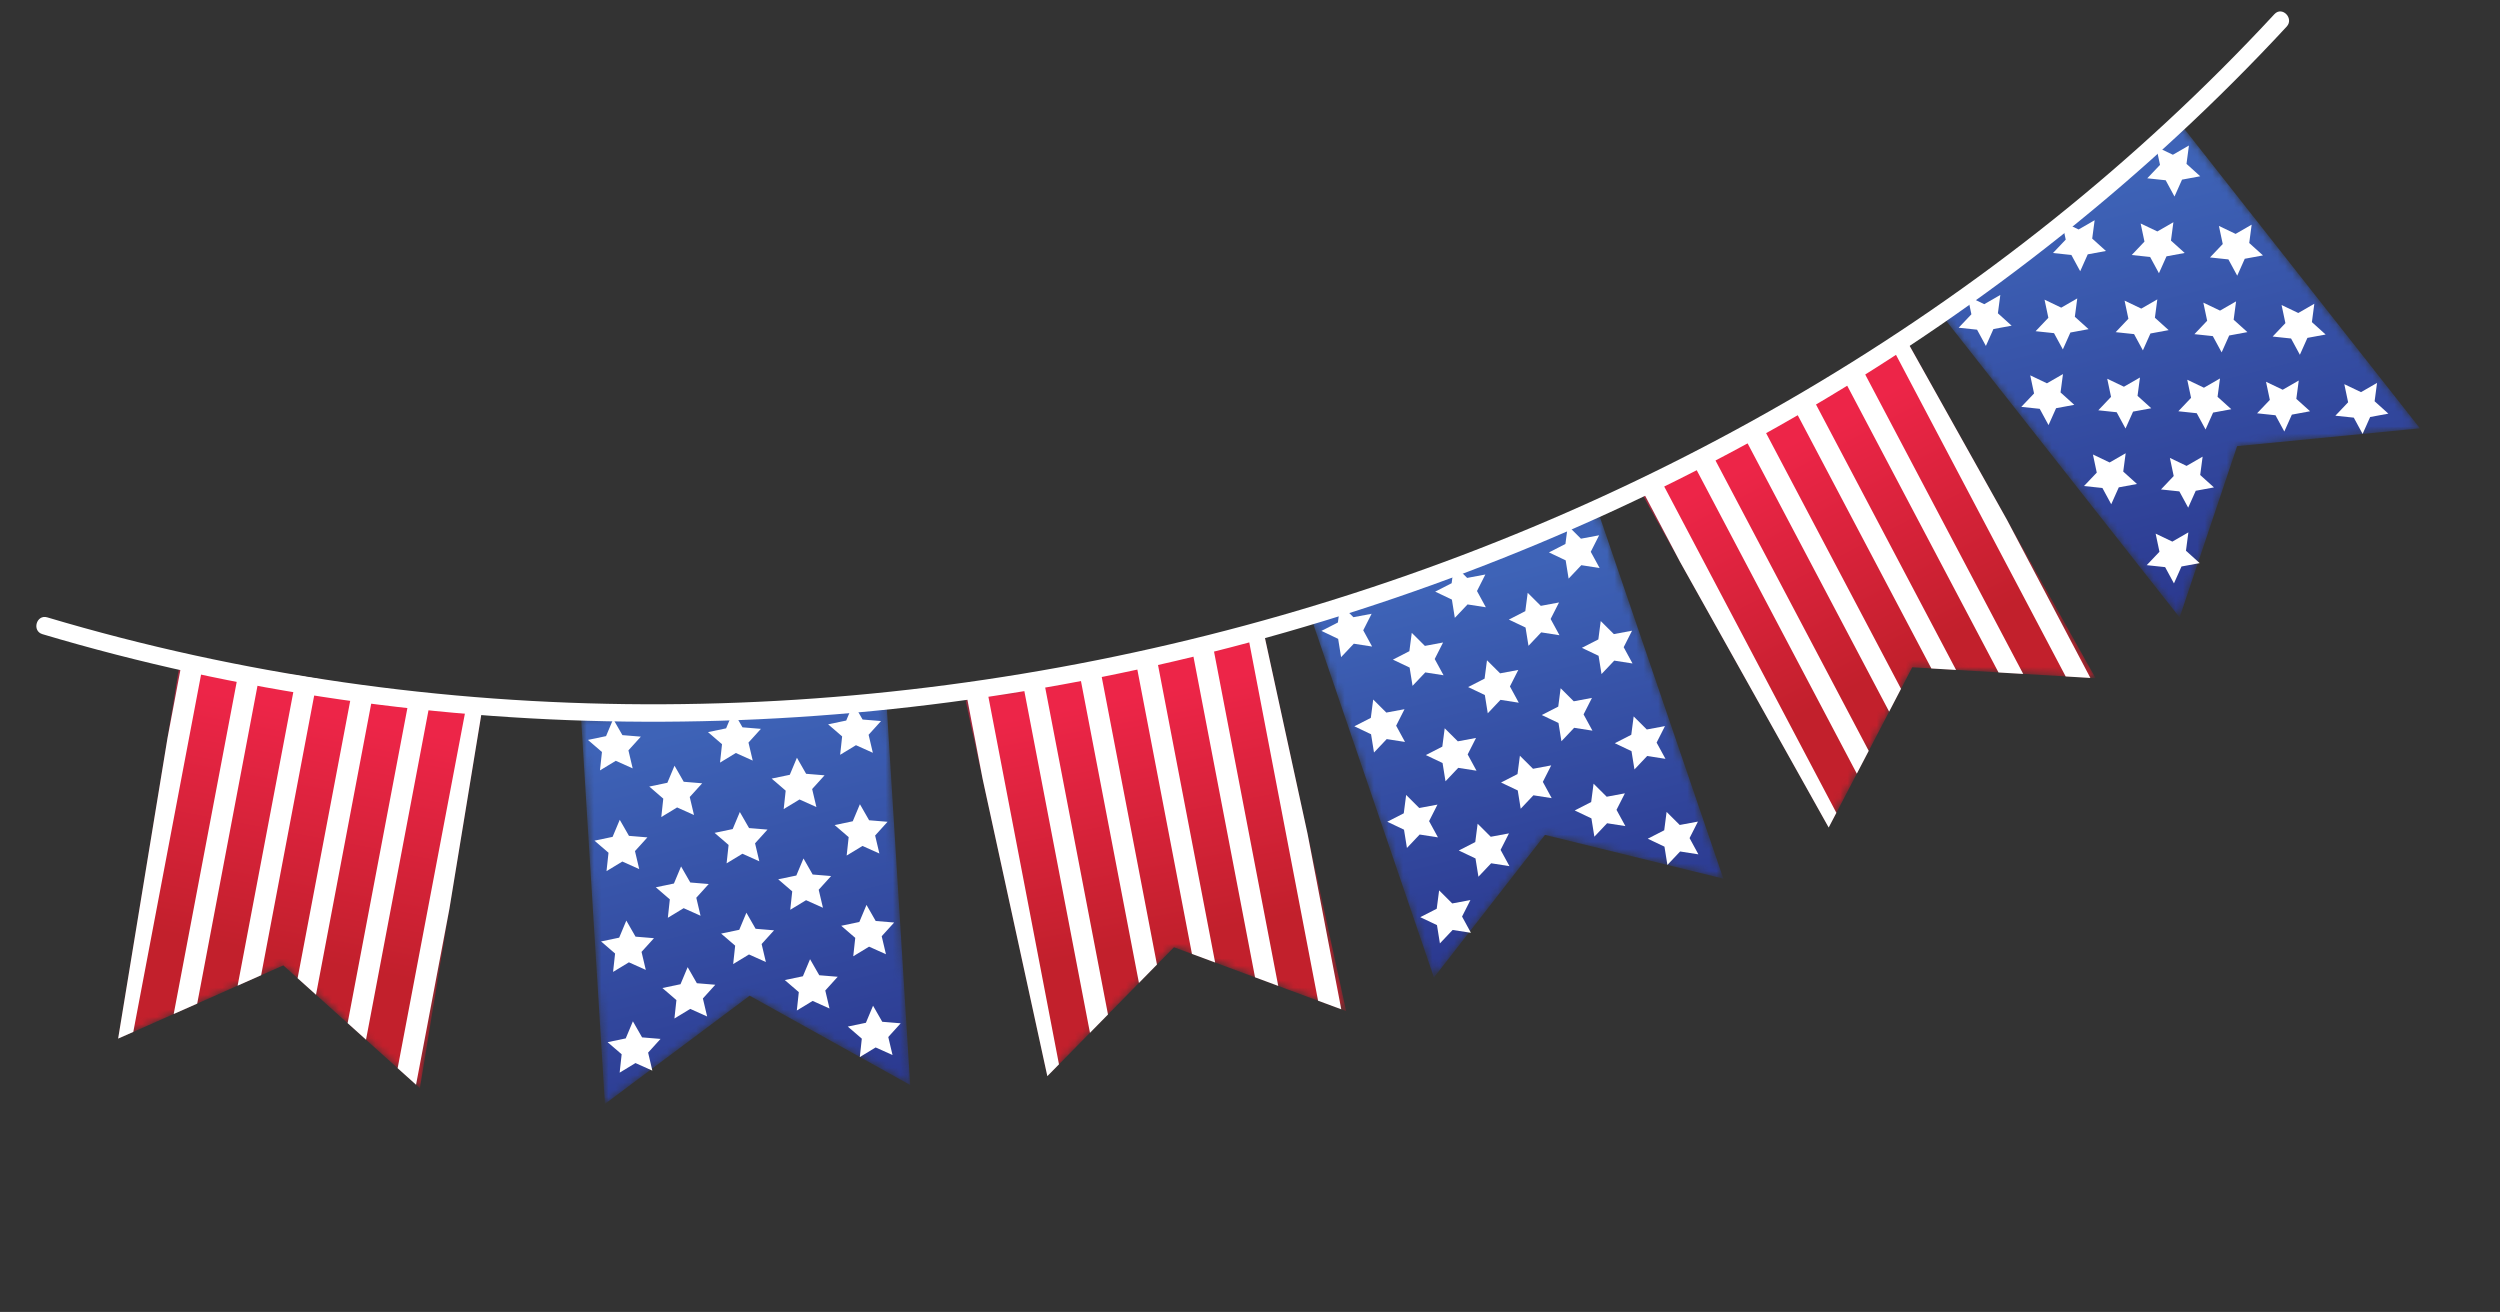 <svg width="343" height="180" viewBox="0 0 343 180" fill="none" xmlns="http://www.w3.org/2000/svg">
<rect x="0" y="0" width="343" height="180" fill="#333333" stroke="none"/>
<mask id="mask0_290_14476" style="mask-type:luminance" maskUnits="userSpaceOnUse" x="266" y="16" width="67" height="69">
<path d="M266.169 42.944L299.042 84.716L304.327 68.982L306.933 61.212L332.018 58.767L299.146 16.995L266.169 42.944Z" fill="white"/>
</mask>
<g mask="url(#mask0_290_14476)">
<path d="M266.169 42.944L299.042 84.716L304.327 68.982L306.933 61.212L332.018 58.767L299.146 16.995L266.169 42.944Z" fill="url(#paint0_linear_290_14476)"/>
</g>
<path d="M295.828 20.136L296.354 22.622L294.605 24.463L297.131 24.732L298.34 26.964L299.376 24.646L301.874 24.184L299.988 22.482L300.321 19.963L298.12 21.232L295.828 20.136Z" fill="white"/>
<path d="M293.696 30.662L294.221 33.145L292.472 34.988L294.997 35.257L296.207 37.488L297.244 35.169L299.742 34.708L297.856 33.007L298.189 30.489L295.988 31.755L293.696 30.662Z" fill="white"/>
<path d="M280.51 41.114L281.035 43.598L279.285 45.441L281.81 45.708L283.023 47.94L284.057 45.622L286.553 45.161L284.668 43.46L285.001 40.942L282.801 42.21L280.51 41.114Z" fill="white"/>
<path d="M282.892 30.389L283.417 32.873L281.667 34.714L284.192 34.982L285.404 37.214L286.439 34.895L288.936 34.434L287.051 32.733L287.384 30.216L285.184 31.482L282.892 30.389Z" fill="white"/>
<path d="M269.951 40.637L270.476 43.12L268.726 44.963L271.252 45.232L272.464 47.464L273.498 45.145L275.996 44.683L274.111 42.982L274.444 40.465L272.242 41.732L269.951 40.637Z" fill="white"/>
<path d="M304.434 30.996L304.96 33.48L303.21 35.321L305.736 35.59L306.947 37.824L307.982 35.503L310.48 35.041L308.595 33.34L308.926 30.823L306.725 32.09L304.434 30.996Z" fill="white"/>
<path d="M291.492 41.246L292.016 43.73L290.269 45.572L292.793 45.84L294.004 48.074L295.04 45.755L297.538 45.294L295.652 43.592L295.984 41.074L293.783 42.342L291.492 41.246Z" fill="white"/>
<path d="M278.547 51.496L279.073 53.981L277.323 55.822L279.849 56.09L281.059 58.324L282.096 56.005L284.592 55.543L282.707 53.842L283.041 51.322L280.84 52.59L278.547 51.496Z" fill="white"/>
<path d="M302.297 41.522L302.823 44.006L301.074 45.847L303.598 46.115L304.809 48.347L305.845 46.03L308.342 45.567L306.457 43.866L306.79 41.349L304.589 42.615L302.297 41.522Z" fill="white"/>
<path d="M289.111 51.964L289.634 54.45L287.886 56.292L290.41 56.559L291.622 58.793L292.658 56.473L295.155 56.013L293.27 54.31L293.603 51.793L291.401 53.059L289.111 51.964Z" fill="white"/>
<path d="M313.032 41.849L313.557 44.333L311.808 46.174L314.334 46.443L315.543 48.675L316.579 46.357L319.077 45.897L317.193 44.194L317.524 41.675L315.324 42.943L313.032 41.849Z" fill="white"/>
<path d="M300.09 52.099L300.614 54.583L298.866 56.424L301.391 56.693L302.602 58.925L303.637 56.607L306.135 56.145L304.249 54.444L304.583 51.924L302.381 53.195L300.09 52.099Z" fill="white"/>
<path d="M287.149 62.356L287.675 64.842L285.925 66.683L288.45 66.952L289.661 69.183L290.696 66.866L293.194 66.403L291.309 64.702L291.642 62.185L289.441 63.452L287.149 62.356Z" fill="white"/>
<path d="M310.896 52.379L311.422 54.865L309.671 56.705L312.197 56.973L313.408 59.206L314.443 56.888L316.941 56.425L315.056 54.725L315.389 52.206L313.187 53.473L310.896 52.379Z" fill="white"/>
<path d="M297.708 62.825L298.232 65.31L296.484 67.152L299.008 67.42L300.218 69.652L301.256 67.333L303.753 66.872L301.866 65.17L302.199 62.652L299.998 63.921L297.708 62.825Z" fill="white"/>
<path d="M321.639 52.708L322.162 55.192L320.413 57.035L322.939 57.301L324.15 59.534L325.185 57.214L327.683 56.753L325.797 55.053L326.13 52.535L323.93 53.802L321.639 52.708Z" fill="white"/>
<path d="M295.753 73.215L296.278 75.701L294.53 77.54L297.055 77.809L298.266 80.043L299.301 77.722L301.798 77.262L299.914 75.559L300.245 73.042L298.045 74.309L295.753 73.215Z" fill="white"/>
<mask id="mask1_290_14476" style="mask-type:luminance" maskUnits="userSpaceOnUse" x="179" y="70" width="58" height="65">
<path d="M179.562 83.807L196.736 134.11L206.935 121.014L211.97 114.545L236.447 120.552L219.27 70.247L179.562 83.807Z" fill="white"/>
</mask>
<g mask="url(#mask1_290_14476)">
<path d="M179.562 83.807L196.736 134.11L206.935 121.014L211.97 114.545L236.447 120.552L219.27 70.247L179.562 83.807Z" fill="url(#paint1_linear_290_14476)"/>
</g>
<path d="M215.104 72.116L214.777 74.633L212.516 75.792L214.81 76.881L215.213 79.387L216.959 77.543L219.469 77.936L218.252 75.707L219.401 73.44L216.905 73.908L215.104 72.116Z" fill="white"/>
<path d="M209.6 81.334L209.272 83.85L207.012 85.009L209.305 86.099L209.708 88.606L211.453 86.761L213.962 87.154L212.746 84.923L213.897 82.657L211.399 83.124L209.6 81.334Z" fill="white"/>
<path d="M193.694 86.826L193.366 89.342L191.106 90.501L193.4 91.591L193.801 94.099L195.547 92.254L198.056 92.646L196.842 90.416L197.99 88.15L195.495 88.617L193.694 86.826Z" fill="white"/>
<path d="M199.494 77.497L199.166 80.017L196.906 81.173L199.2 82.263L199.602 84.77L201.348 82.928L203.857 83.318L202.643 81.088L203.79 78.822L201.294 79.29L199.494 77.497Z" fill="white"/>
<path d="M183.889 82.886L183.561 85.405L181.3 86.561L183.595 87.652L183.997 90.161L185.742 88.316L188.253 88.707L187.037 86.477L188.186 84.211L185.688 84.679L183.889 82.886Z" fill="white"/>
<path d="M219.621 85.207L219.292 87.727L217.031 88.884L219.325 89.974L219.728 92.481L221.474 90.637L223.982 91.029L222.769 88.797L223.917 86.532L221.421 86.998L219.621 85.207Z" fill="white"/>
<path d="M204.014 90.59L203.685 93.108L201.426 94.266L203.72 95.357L204.122 97.864L205.867 96.019L208.377 96.412L207.162 94.18L208.31 91.915L205.813 92.382L204.014 90.59Z" fill="white"/>
<path d="M188.403 95.974L188.076 98.492L185.817 99.65L188.109 100.74L188.512 103.247L190.257 101.403L192.767 101.794L191.551 99.565L192.7 97.3L190.203 97.765L188.403 95.974Z" fill="white"/>
<path d="M214.119 94.426L213.792 96.944L211.531 98.103L213.825 99.193L214.228 101.7L215.973 99.855L218.483 100.246L217.267 98.016L218.417 95.751L215.92 96.218L214.119 94.426Z" fill="white"/>
<path d="M198.213 99.918L197.886 102.436L195.625 103.595L197.919 104.685L198.322 107.192L200.068 105.348L202.576 105.74L201.363 103.509L202.511 101.245L200.014 101.711L198.213 99.918Z" fill="white"/>
<path d="M224.139 98.293L223.811 100.811L221.551 101.969L223.843 103.059L224.247 105.567L225.992 103.722L228.503 104.114L227.287 101.885L228.435 99.619L225.94 100.085L224.139 98.293Z" fill="white"/>
<path d="M208.53 103.685L208.202 106.203L205.942 107.362L208.236 108.45L208.639 110.958L210.384 109.114L212.893 109.505L211.678 107.275L212.827 105.01L210.329 105.477L208.53 103.685Z" fill="white"/>
<path d="M192.924 109.067L192.596 111.586L190.336 112.742L192.63 113.833L193.032 116.341L194.778 114.497L197.287 114.888L196.071 112.659L197.22 110.392L194.723 110.858L192.924 109.067Z" fill="white"/>
<path d="M218.638 107.52L218.31 110.038L216.051 111.195L218.343 112.285L218.747 114.794L220.494 112.949L223.002 113.341L221.785 111.11L222.935 108.845L220.438 109.312L218.638 107.52Z" fill="white"/>
<path d="M202.731 113.013L202.406 115.531L200.145 116.689L202.438 117.78L202.84 120.286L204.586 118.442L207.096 118.835L205.881 116.604L207.029 114.339L204.531 114.805L202.731 113.013Z" fill="white"/>
<path d="M228.658 111.394L228.331 113.914L226.07 115.072L228.364 116.161L228.767 118.669L230.513 116.823L233.021 117.216L231.808 114.986L232.956 112.721L230.459 113.186L228.658 111.394Z" fill="white"/>
<path d="M197.447 122.159L197.119 124.679L194.859 125.836L197.153 126.926L197.555 129.435L199.301 127.589L201.81 127.981L200.595 125.751L201.743 123.486L199.247 123.952L197.447 122.159Z" fill="white"/>
<mask id="mask2_290_14476" style="mask-type:luminance" maskUnits="userSpaceOnUse" x="79" y="95" width="46" height="57">
<path d="M79.712 98.401L82.996 151.456L96.29 141.517L102.854 136.607L124.877 148.862L121.592 95.808L79.712 98.401Z" fill="white"/>
</mask>
<g mask="url(#mask2_290_14476)">
<path d="M79.712 98.401L82.996 151.456L96.29 141.517L102.854 136.607L124.877 148.862L121.592 95.808L79.712 98.401Z" fill="url(#paint2_linear_290_14476)"/>
</g>
<path d="M117.083 96.515L116.102 98.858L113.618 99.378L115.541 101.035L115.268 103.559L117.438 102.241L119.754 103.282L119.172 100.811L120.878 98.927L118.346 98.719L117.083 96.515Z" fill="white"/>
<path d="M109.339 103.961L108.358 106.303L105.871 106.822L107.796 108.479L107.523 111.004L109.694 109.687L112.01 110.727L111.426 108.255L113.132 106.374L110.6 106.164L109.339 103.961Z" fill="white"/>
<path d="M92.544 105.054L91.564 107.397L89.079 107.917L91.002 109.574L90.73 112.098L92.899 110.78L95.216 111.821L94.633 109.348L96.34 107.467L93.808 107.258L92.544 105.054Z" fill="white"/>
<path d="M100.603 97.585L99.622 99.929L97.137 100.448L99.062 102.105L98.788 104.629L100.959 103.31L103.275 104.352L102.691 101.88L104.397 99.999L101.867 99.789L100.603 97.585Z" fill="white"/>
<path d="M84.131 98.657L83.151 100.997L80.664 101.517L82.589 103.175L82.315 105.699L84.486 104.382L86.803 105.422L86.22 102.95L87.925 101.068L85.394 100.859L84.131 98.657Z" fill="white"/>
<path d="M117.98 110.337L116.998 112.678L114.513 113.2L116.437 114.856L116.163 117.381L118.335 116.063L120.651 117.102L120.068 114.632L121.772 112.749L119.242 112.54L117.98 110.337Z" fill="white"/>
<path d="M101.506 111.407L100.524 113.749L98.04 114.269L99.963 115.927L99.69 118.451L101.86 117.132L104.178 118.172L103.594 115.703L105.3 113.819L102.77 113.61L101.506 111.407Z" fill="white"/>
<path d="M85.03 112.475L84.048 114.818L81.563 115.339L83.488 116.996L83.214 119.52L85.385 118.202L87.702 119.242L87.118 116.77L88.824 114.889L86.294 114.679L85.03 112.475Z" fill="white"/>
<path d="M110.238 117.779L109.257 120.121L106.77 120.641L108.695 122.297L108.421 124.824L110.592 123.506L112.908 124.547L112.325 122.073L114.03 120.192L111.498 119.983L110.238 117.779Z" fill="white"/>
<path d="M93.443 118.875L92.462 121.219L89.977 121.737L91.901 123.394L91.628 125.92L93.798 124.601L96.115 125.641L95.532 123.17L97.237 121.288L94.707 121.078L93.443 118.875Z" fill="white"/>
<path d="M118.883 124.155L117.9 126.497L115.414 127.017L117.341 128.675L117.066 131.2L119.236 129.881L121.553 130.922L120.97 128.45L122.676 126.569L120.145 126.358L118.883 124.155Z" fill="white"/>
<path d="M102.406 125.225L101.425 127.569L98.938 128.089L100.864 129.744L100.591 132.27L102.761 130.951L105.079 131.992L104.495 129.52L106.2 127.639L103.668 127.429L102.406 125.225Z" fill="white"/>
<path d="M85.931 126.304L84.951 128.647L82.465 129.166L84.389 130.824L84.114 133.347L86.285 132.03L88.603 133.071L88.019 130.598L89.724 128.718L87.194 128.508L85.931 126.304Z" fill="white"/>
<path d="M111.139 131.6L110.158 133.943L107.673 134.464L109.596 136.121L109.322 138.645L111.494 137.326L113.81 138.368L113.228 135.896L114.934 134.013L112.402 133.804L111.139 131.6Z" fill="white"/>
<path d="M94.347 132.694L93.365 135.036L90.879 135.556L92.804 137.213L92.531 139.739L94.701 138.42L97.019 139.461L96.436 136.99L98.14 135.107L95.609 134.898L94.347 132.694Z" fill="white"/>
<path d="M119.783 137.984L118.801 140.326L116.317 140.845L118.24 142.504L117.967 145.028L120.139 143.709L122.455 144.75L121.871 142.278L123.576 140.396L121.045 140.188L119.783 137.984Z" fill="white"/>
<path d="M86.833 140.125L85.851 142.468L83.364 142.987L85.291 144.645L85.016 147.17L87.187 145.851L89.503 146.891L88.921 144.419L90.626 142.538L88.094 142.328L86.833 140.125Z" fill="white"/>
<mask id="mask3_290_14476" style="mask-type:luminance" maskUnits="userSpaceOnUse" x="224" y="46" width="64" height="68">
<path d="M224.941 67.155L250.898 113.54L258.572 98.822L262.358 91.552L287.517 93.05L261.56 46.663L224.941 67.155Z" fill="white"/>
</mask>
<g mask="url(#mask3_290_14476)">
<path d="M224.941 67.155L250.898 113.54L258.572 98.822L262.358 91.552L287.517 93.05L261.56 46.663L224.941 67.155Z" fill="url(#paint3_linear_290_14476)"/>
</g>
<path d="M286.799 93.013L283.411 92.81L259.635 47.746L261.561 46.668L275.349 71.309L286.799 93.013Z" fill="white"/>
<path d="M277.584 92.464L274.196 92.263L252.742 51.602L255.275 50.184L277.584 92.464Z" fill="white"/>
<path d="M268.371 91.916L264.983 91.714L245.853 55.458L248.386 54.04L268.371 91.916Z" fill="white"/>
<path d="M260.82 94.507L259.191 97.638L238.967 59.308L241.5 57.892L260.82 94.507Z" fill="white"/>
<path d="M256.387 103.018L254.756 106.147L232.078 63.163L234.61 61.746L256.387 103.018Z" fill="white"/>
<path d="M251.949 111.519L250.896 113.537L230.508 77.102L225.185 67.013L227.72 65.596L251.949 111.519Z" fill="white"/>
<mask id="mask4_290_14476" style="mask-type:luminance" maskUnits="userSpaceOnUse" x="132" y="86" width="53" height="62">
<path d="M132.386 95.716L143.694 147.655L155.325 135.812L161.066 129.962L184.695 138.728L173.387 86.789L132.386 95.716Z" fill="white"/>
</mask>
<g mask="url(#mask4_290_14476)">
<path d="M132.386 95.716L143.694 147.655L155.325 135.812L161.066 129.962L184.695 138.728L173.387 86.789L132.386 95.716Z" fill="url(#paint4_linear_290_14476)"/>
</g>
<path d="M184.022 138.477L180.839 137.296L171.23 87.258L173.387 86.788L179.394 114.378L184.022 138.477Z" fill="white"/>
<path d="M175.373 135.267L172.191 134.085L163.52 88.937L166.357 88.319L175.373 135.267Z" fill="white"/>
<path d="M166.717 132.056L163.535 130.876L155.804 90.617L158.642 89.998L166.717 132.056Z" fill="white"/>
<path d="M158.734 132.339L156.262 134.859L148.088 92.299L150.926 91.68L158.734 132.339Z" fill="white"/>
<path d="M152.015 139.187L149.543 141.703L140.378 93.977L143.214 93.359L152.015 139.187Z" fill="white"/>
<path d="M145.291 146.025L143.695 147.648L134.812 106.852L132.662 95.649L135.499 95.032L145.291 146.025Z" fill="white"/>
<mask id="mask5_290_14476" style="mask-type:luminance" maskUnits="userSpaceOnUse" x="16" y="90" width="51" height="60">
<path d="M24.82 90.047L16.206 142.5L31.38 135.772L38.872 132.449L57.611 149.3L66.226 96.848L24.82 90.047Z" fill="white"/>
</mask>
<g mask="url(#mask5_290_14476)">
<path d="M24.82 90.047L16.206 142.5L31.38 135.772L38.872 132.449L57.611 149.3L66.226 96.848L24.82 90.047Z" fill="url(#paint5_linear_290_14476)"/>
</g>
<path d="M57.081 148.825L54.557 146.556L64.052 96.495L66.229 96.854L61.654 124.717L57.081 148.825Z" fill="white"/>
<path d="M50.218 142.645L47.694 140.375L56.261 95.207L59.126 95.676L50.218 142.645Z" fill="white"/>
<path d="M43.355 136.481L40.831 134.212L48.47 93.934L51.335 94.404L43.355 136.481Z" fill="white"/>
<path d="M35.828 133.802L32.602 135.234L40.679 92.656L43.543 93.126L35.828 133.802Z" fill="white"/>
<path d="M27.057 137.695L23.832 139.125L32.889 91.378L35.753 91.849L27.057 137.695Z" fill="white"/>
<path d="M18.289 141.576L16.207 142.5L22.974 101.3L25.099 90.093L27.964 90.562L18.289 141.576Z" fill="white"/>
<path d="M312.051 1.941C236.467 83.541 112.874 116.419 6.485 84.702C4.999 84.258 4.34 86.564 5.82 87.007C112.989 118.956 237.586 85.859 313.733 3.649C314.778 2.52 313.105 0.801 312.051 1.941Z" fill="white"/>
<defs>
<linearGradient id="paint0_linear_290_14476" x1="291.033" y1="19.051" x2="307.155" y2="82.661" gradientUnits="userSpaceOnUse">
<stop stop-color="#3E63B7"/>
<stop offset="0.081" stop-color="#3E63B7"/>
<stop offset="1" stop-color="#2B388F"/>
</linearGradient>
<linearGradient id="paint1_linear_290_14476" x1="201.08" y1="74.858" x2="214.929" y2="129.5" gradientUnits="userSpaceOnUse">
<stop stop-color="#3E63B7"/>
<stop offset="0.081" stop-color="#3E63B7"/>
<stop offset="1" stop-color="#2B388F"/>
</linearGradient>
<linearGradient id="paint2_linear_290_14476" x1="94.923" y1="94.545" x2="109.666" y2="152.717" gradientUnits="userSpaceOnUse">
<stop stop-color="#3E63B7"/>
<stop offset="0.081" stop-color="#3E63B7"/>
<stop offset="1" stop-color="#2B388F"/>
</linearGradient>
<linearGradient id="paint3_linear_290_14476" x1="245.96" y1="60.636" x2="261.706" y2="90.484" gradientUnits="userSpaceOnUse">
<stop stop-color="#ED2548"/>
<stop offset="1" stop-color="#C2202C"/>
</linearGradient>
<linearGradient id="paint4_linear_290_14476" x1="154.389" y1="95.612" x2="160.755" y2="128.75" gradientUnits="userSpaceOnUse">
<stop stop-color="#ED2548"/>
<stop offset="1" stop-color="#C2202C"/>
</linearGradient>
<linearGradient id="paint5_linear_290_14476" x1="45.316" y1="98.055" x2="39.029" y2="131.209" gradientUnits="userSpaceOnUse">
<stop stop-color="#ED2548"/>
<stop offset="1" stop-color="#C2202C"/>
</linearGradient>
</defs>
</svg>
